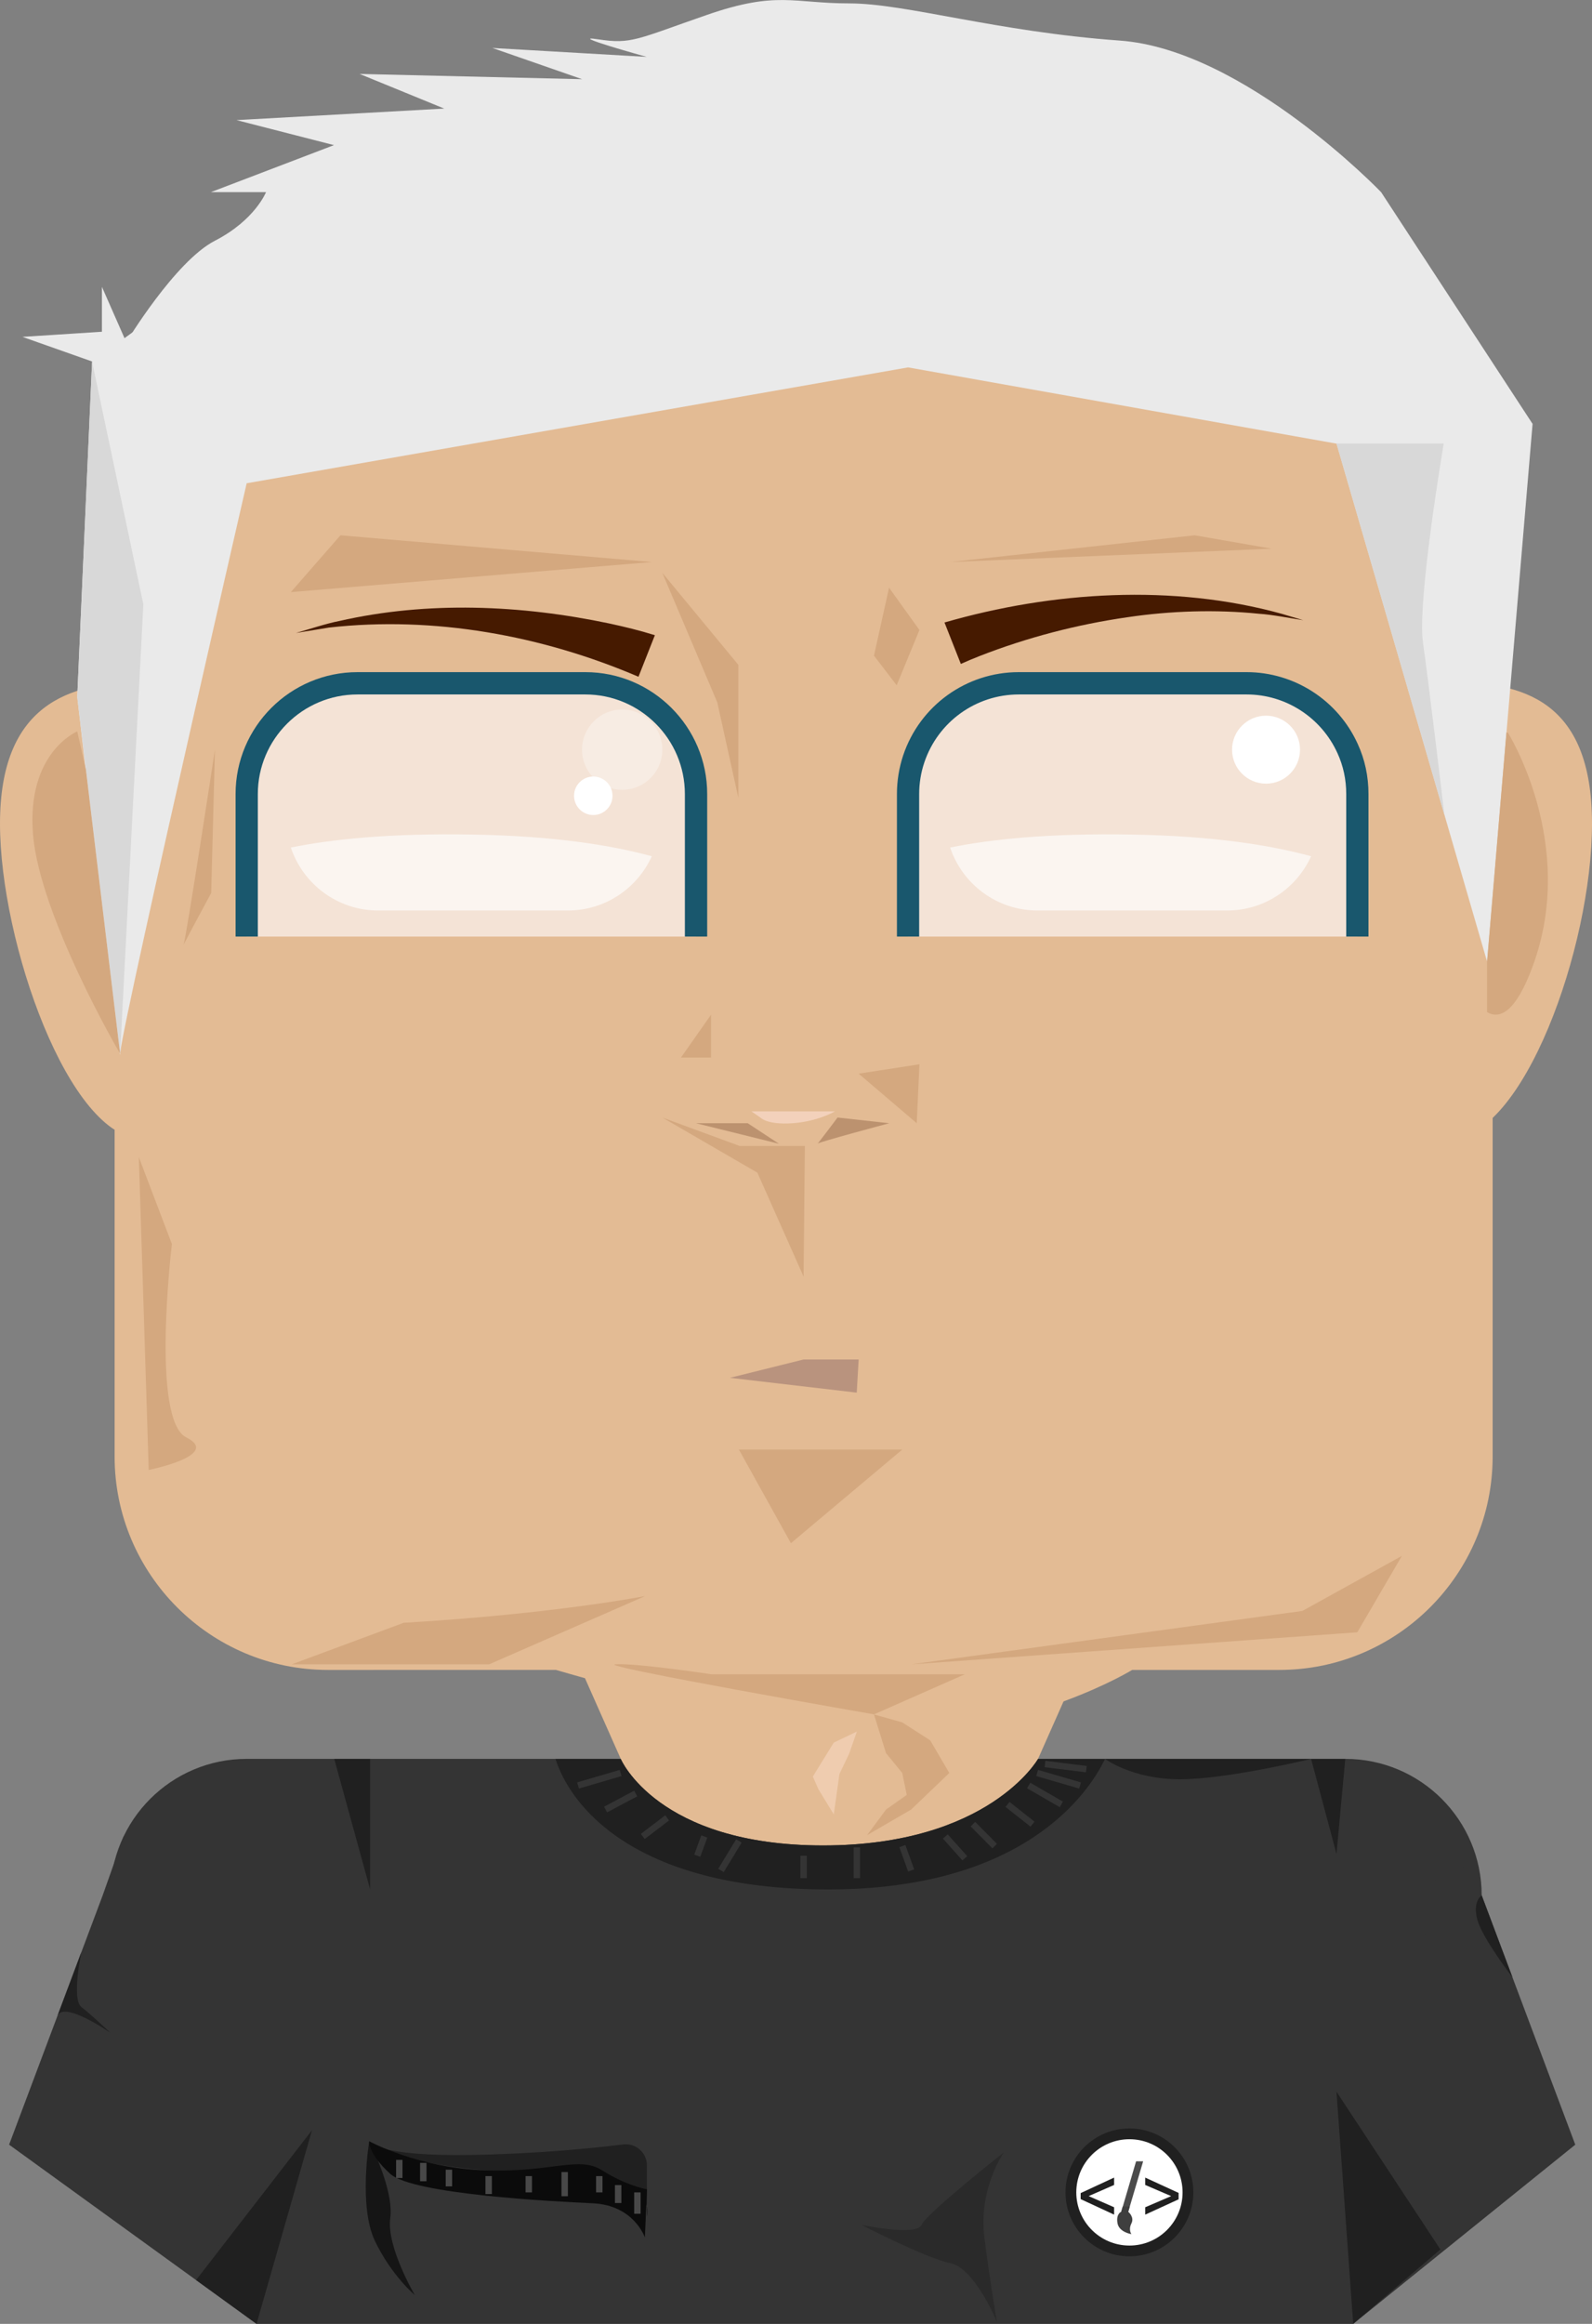 <?xml version="1.0" encoding="UTF-8"?><svg id="Ebene_2" xmlns="http://www.w3.org/2000/svg" viewBox="0 0 248.35 362.37"><rect x="0" y="0" width="248.35" height="362.37" fill="#808080" stroke="none"/><defs><style>.cls-1{fill:#d4a87f;}.cls-2{fill:#bc926f;}.cls-3{fill:#343434;}.cls-4{fill:#fff;}.cls-5{fill:#f3d1bb;}.cls-6{fill:#3f3f3f;}.cls-7{fill:#d8d8d8;}.cls-8{fill:#4b4b4b;}.cls-9{fill:#151515;}.cls-10{fill:#19576d;}.cls-11{opacity:.64;}.cls-12{fill:#461a00;}.cls-13{fill:#2a2a2a;}.cls-14{fill:#eaeaea;}.cls-15{opacity:.32;}.cls-16{stroke:#343434;}.cls-16,.cls-17{fill:none;stroke-miterlimit:10;}.cls-18{fill:#b9937e;}.cls-19{fill:#202020;}.cls-20{fill:#0b0b0b;}.cls-21{fill:#f4e3d6;}.cls-17{stroke:#484848;}.cls-22{fill:#efccaf;}.cls-23{fill:#e3bb94;}.cls-24{fill:#99683f;}</style></defs><g id="Developper"><g><g><path class="cls-23" d="M174.52,245.9l-22.26,50.18c-1.42,3.2-4.58,5.26-8.08,5.26h-11.83c-4.88,0-8.84-3.96-8.84-8.84v-50.32c0-4.88,3.96-8.84,8.84-8.84h34.16c6.46,0,10.74,6.7,8.02,12.56h0Z"/><path class="cls-23" d="M84.25,245.9l22.26,50.18c1.42,3.2,4.58,5.26,8.08,5.26h11.83c4.88,0,8.84-3.96,8.84-8.84v-50.32c0-4.88-3.96-8.84-8.84-8.84h-34.16c-6.46,0-10.74,6.7-8.02,12.56h0Z"/><g><path class="cls-3" d="M231.14,295.55l-20.04,66.82H40.02l-22.82-66.82c0-11.75,9.53-21.28,21.29-21.28h58.34s5.71,13.5,31.57,13.5,33.54-13.5,33.54-13.5h47.92c11.75,0,21.28,9.53,21.28,21.28Z"/><path class="cls-19" d="M172.39,274.27c-2.46,5.11-12.41,20.36-43.2,20.36s-40.39-13.49-42.53-20.36h10.17s5.71,13.5,31.57,13.5,33.54-13.5,33.54-13.5h10.45Z"/><path class="cls-19" d="M57.6,333.9s.92,2.4,16.12,2.13c10.12-.18,18.83-1.06,23.51-1.64,1.96-.24,3.69,1.3,3.69,3.27v7.96s2.64-6.93-17.35-6.93-25.98-4.8-25.98-4.8Z"/><polygon class="cls-19" points="52.14 274.27 57.74 294.63 57.74 274.27 52.14 274.27"/><polygon class="cls-19" points="209.86 274.27 208.49 289.1 204.53 274.27 209.86 274.27"/><path class="cls-9" d="M57.6,333.9s-1.7,10.17,.9,15.57,6.2,8.4,6.2,8.4c0,0-4.44-7.57-3.82-11.98s-3.27-11.98-3.27-11.98Z"/><polygon class="cls-3" points="231.14 295.55 245.74 334.43 211.1 362.37 225.2 286.43 231.14 295.55"/><polygon class="cls-3" points="16.02 295.55 1.42 334.43 40.02 362.37 19.25 286.43 16.02 295.55"/><polygon class="cls-19" points="224.7 350.77 208.49 326.17 211.1 362.37 224.7 350.77"/><polygon class="cls-19" points="30.59 355.54 48.67 332.17 40.02 362.37 30.59 355.54"/><line class="cls-16" x1="161.79" y1="276.47" x2="168.49" y2="278.42"/><line class="cls-16" x1="161.07" y1="284.45" x2="157.17" y2="281.37"/><line class="cls-16" x1="147.47" y1="286.37" x2="150.51" y2="289.77"/><line class="cls-16" x1="133.67" y1="288.07" x2="133.67" y2="292.87"/><line class="cls-16" x1="115.27" y1="287.07" x2="112.47" y2="291.67"/><line class="cls-16" x1="104.07" y1="283.47" x2="100.27" y2="286.37"/><line class="cls-16" x1="99.17" y1="279.67" x2="94.47" y2="282.17"/><line class="cls-16" x1="96.82" y1="276.47" x2="90.17" y2="278.42"/><line class="cls-16" x1="109.87" y1="286.37" x2="108.77" y2="289.37"/><line class="cls-16" x1="125.36" y1="289.37" x2="125.36" y2="292.87"/><line class="cls-16" x1="140.77" y1="287.87" x2="142.14" y2="291.67"/><line class="cls-16" x1="151.77" y1="284.45" x2="155.17" y2="287.87"/><line class="cls-16" x1="160.47" y1="278.42" x2="165.57" y2="281.37"/><line class="cls-16" x1="163.02" y1="275.07" x2="169.47" y2="275.87"/><path class="cls-20" d="M100.59,348.87s-1.7-5-8.1-5.3c-6.4-.3-28.1-1.4-31.62-4.6s-3.27-5.07-3.27-5.07c0,0,7.75,4.22,18.28,4.54,10.53,.32,14.39-2.34,18.12,.03s6.93,2.92,6.93,2.92l-.33,7.48Z"/><line class="cls-17" x1="99.43" y1="341.87" x2="99.43" y2="345.2"/><line class="cls-17" x1="93.49" y1="339.33" x2="93.49" y2="341.87"/><line class="cls-17" x1="82.49" y1="339.33" x2="82.49" y2="341.87"/><line class="cls-17" x1="70.03" y1="338.33" x2="70.03" y2="340.93"/><line class="cls-17" x1="62.29" y1="336.8" x2="62.29" y2="339.63"/><line class="cls-17" x1="66.03" y1="337.27" x2="66.03" y2="340.13"/><line class="cls-17" x1="76.23" y1="339.33" x2="76.23" y2="342.13"/><line class="cls-17" x1="88.09" y1="338.7" x2="88.09" y2="342.47"/><line class="cls-17" x1="96.43" y1="340.73" x2="96.43" y2="343.53"/><path class="cls-13" d="M156.61,335.63s-4.04,5.67-3.04,13.37,1.96,13.1,1.96,13.1c0,0-3.42-8.4-7.29-9.2s-13.87-5.97-13.87-5.97c0,0,8.6,1.83,9.4,0s12.84-11.3,12.84-11.3Z"/><g><circle class="cls-19" cx="176.19" cy="341.87" r="9.97"/><circle class="cls-4" cx="176.19" cy="341.87" r="8.29"/><g><path class="cls-19" d="M173.8,340.71v-1.15l-5.22,2.42v.94l5.22,2.42v-1.15l-3.95-1.73v-.02l3.95-1.73Z"/><path class="cls-8" d="M177.23,337.02l-2.07,7.04-.25,.84h1.09l.25-.84,2.08-7.04h-1.1Z"/><path class="cls-19" d="M178.65,339.56v1.15l4.03,1.73v.02l-4.03,1.73v1.15l5.21-2.39v-1l-5.21-2.39Z"/><path class="cls-6" d="M176,344.89s1.01,.82,.5,1.82,0,1.67,0,1.67c0,0-1.95-.29-2.18-1.74s.58-1.74,.58-1.74l.25-.84h1.1l-.25,.84Z"/></g></g><path class="cls-19" d="M172.39,274.27s4.18,3.15,11.58,3.18c7.4,.03,20.56-3.18,20.56-3.18h-32.14Z"/><path class="cls-19" d="M231.14,295.55s-1.47,.92-.67,3.82,5.48,8.98,5.48,8.98l-4.81-12.8Z"/><path class="cls-19" d="M12.7,304.38s-1.57,7.39,0,8.59,4.5,4,4.5,4c0,0-7.31-5.09-8.25-2.59l-2.41,6.42,6.16-16.41Z"/></g><g><g><path class="cls-23" d="M214.81,141.98c0,19.19,.83,34.75,11.29,34.75,10.46,0,21.37-29.11,21.37-48.3,0-19.19-10.91-21.2-21.37-21.2-10.46,0-11.29,15.56-11.29,34.75Z"/><path class="cls-23" d="M226.11,177.6c-11.25,0-12.16-16.13-12.16-35.62s.92-35.62,12.16-35.62,22.24,2.67,22.24,22.07-10.77,49.17-22.24,49.17Zm0-69.5c-9.64,0-10.42,15.34-10.42,33.88s.78,33.88,10.42,33.88,20.5-28.27,20.5-47.43-10.58-20.33-20.5-20.33Z"/></g><g><path class="cls-23" d="M33.53,141.98c0,19.19-.83,34.75-11.29,34.75S.87,147.62,.87,128.43s10.91-21.2,21.37-21.2,11.29,15.56,11.29,34.75Z"/><path class="cls-23" d="M22.24,177.6c-11.47,0-22.24-30.67-22.24-49.17s10.69-22.07,22.24-22.07,12.16,16.13,12.16,35.62-.92,35.62-12.16,35.62Zm0-69.5c-9.92,0-20.5,1.57-20.5,20.33s10.8,47.43,20.5,47.43,10.42-15.34,10.42-33.88-.78-33.88-10.42-33.88Z"/></g><g><path class="cls-23" d="M231.98,78.69V227.13c0,17.9-14.51,32.4-32.4,32.4h-23.2s-18.13,11.48-46.12,10.59c-7.71-.25-43.4-10.59-43.4-10.59H51.15c-17.9,0-32.4-14.51-32.4-32.4V78.69c0-17.9,14.51-32.4,32.4-32.4H199.58c17.9,0,32.4,14.51,32.4,32.4Z"/><path class="cls-23" d="M133.31,271.04c-1.02,0-2.04-.02-3.08-.05-7.58-.24-40.86-9.82-43.5-10.59H51.15c-18.35,0-33.27-14.93-33.27-33.27V78.69c0-18.35,14.93-33.27,33.27-33.27H199.58c18.35,0,33.27,14.93,33.27,33.27V227.13c0,18.35-14.93,33.27-33.27,33.27h-22.96c-2.09,1.25-18.71,10.64-43.31,10.64ZM51.15,47.16c-17.39,0-31.54,14.15-31.54,31.54V227.13c0,17.39,14.15,31.54,31.54,31.54h35.83l.12,.03c.36,.1,35.68,10.31,43.19,10.55,27.37,.87,45.45-10.34,45.63-10.45l.21-.13h23.46c17.39,0,31.54-14.15,31.54-31.54V78.69c0-17.39-14.15-31.54-31.54-31.54H51.15Z"/></g><path class="cls-24" d="M84.56,126.61c0,6.08-4.93,11.02-11.03,11.02s-11.03-4.93-11.03-11.02,4.95-11.03,11.03-11.03c1.29,0,2.52,.23,3.67,.64-.4,.75-.61,1.6-.61,2.5,0,3.06,2.47,5.53,5.53,5.53,.73,0,1.44-.14,2.09-.42,.24,.89,.36,1.82,.36,2.78Z"/><circle class="cls-12" cx="73.53" cy="126.61" r="5.51"/><path class="cls-24" d="M187.73,126.61c0,6.08-4.95,11.02-11.03,11.02s-11.03-4.93-11.03-11.02,4.93-11.03,11.03-11.03c1.06,0,2.1,.16,3.08,.45-.45,.8-.71,1.72-.71,2.69,0,3.06,2.47,5.53,5.51,5.53,.99,0,1.91-.26,2.71-.71,.3,.97,.45,2.02,.45,3.08Z"/><circle class="cls-12" cx="176.7" cy="126.61" r="5.51"/><path class="cls-14" d="M239.08,66.1l-3.56,42.13-.51,6-3.02,35.74-6.65-22.88-5.08-17.48-11.76-40.43-66.84-11.89-103.18,18.07s-4.03,17.52-8.45,37.02c-5.19,22.91-10.92,48.56-11.27,51.71v.23s-.01,.01-.01,.01c0,.2-.03,.15-.08-.13h0c-.54-2.9-3.62-29.44-5.38-44.73v-.02c-.39-3.34-.71-6.14-.92-8.04l-.07-.57-.13-1.15c-.01-.13-.03-.24-.04-.34l-.02-.15c-.03-.31-.05-.48-.05-.48v-.26s2.31-52.09,2.31-52.09L58.06,24.87h.01s3.45-1.3,9.08-3.19c1.29-.43,2.71-.89,4.22-1.38l8.79,4.56h.01s0-7.28,0-7.28c2.35-.7,4.82-1.41,7.38-2.11,4.6-1.27,9.49-2.51,14.48-3.63l10.1,7.46h.01s-1.87-9.16-1.87-9.16c2.53-.48,5.06-.91,7.56-1.27,4.46-.66,8.83-1.12,12.98-1.32l12.83,15.46-6.66-15.53c1.41,.03,2.8,.09,4.18,.19,1.17,.07,2.34,.16,3.48,.28l8.26,11.81-.7-1.92-3.43-9.4c2.96,.4,5.82,.91,8.57,1.5,1.62,.35,3.21,.73,4.74,1.12,6.75,8.81,12.47,16.27,13.05,17.03h.01s-4.52-14.53-4.52-14.53c3.66,1.21,6.94,2.47,9.75,3.66,6.91,2.9,10.99,5.32,10.99,5.32l24.09,7.42,23.63,36.14Z"/><polygon class="cls-1" points="115.37 178.69 125.56 178.69 125.36 199.07 118.15 182.86 103.32 174.26 115.37 178.69"/><path class="cls-1" d="M110.92,158.23v6.68h-4.69l4.69-6.68Z"/><polygon class="cls-1" points="143.43 165.96 133.95 167.42 143.01 175.15 143.43 165.96"/><polygon class="cls-1" points="115.27 226.04 140.75 226.04 123.38 240.64 115.27 226.04"/><polygon class="cls-1" points="115.18 103.67 103.32 89.32 111.9 109.54 115.18 124.4 115.18 103.67"/><polygon class="cls-18" points="133.95 211.99 125.36 211.99 113.87 214.85 133.65 217.16 133.95 211.99"/><polygon class="cls-1" points="142.14 259.53 203.17 251.2 218.69 242.62 211.74 254.53 142.14 259.53"/><path class="cls-7" d="M101.68,53.36l-5.34-7.07-16.17-21.42h-.01v-7.29h.01c2.35-.7,4.82-1.41,7.38-2.11l11.49,30.82,2.64,7.07Z"/><path class="cls-7" d="M129.39,35.87l-17.25-16.56h-.01s-1.87-9.17-1.87-9.17h.01c2.53-.48,5.06-.91,7.56-1.27l11.56,27Z"/><path class="cls-7" d="M163.1,45.6l-19.46-22.59-6.66-15.53c1.41,.03,2.8,.09,4.18,.19l21.94,37.93Z"/><path class="cls-7" d="M171.18,31.7l-18.98-13.86-3.43-9.4c2.96,.4,5.82,.91,8.57,1.5l13.84,21.76Z"/><path class="cls-1" d="M239.07,150.76c-2.59,6.98-5.04,8.25-7.09,7.07v-7.87l3.02-35.74,.23,.03s10.95,17.39,3.84,36.5Z"/><path class="cls-7" d="M175.14,28.11h0s-.01-.02-.01-.02l-4.51-14.53c3.66,1.21,6.94,2.47,9.75,3.66l9.83,14.48-15.06-3.59Z"/><polygon class="cls-7" points="56.07 12.35 56.1 12.38 56.07 12.36 56.07 12.35"/><path class="cls-7" d="M95.55,56.72l-10.35-10.43-11.67-11.75-15.46-9.68s3.45-1.29,9.08-3.18l11.9,10.02,9.62,14.59,6.88,10.43Z"/><polygon class="cls-7" points="14.36 56.37 22.36 94.24 18.74 164.32 12.05 108.72 14.36 56.37"/><polygon class="cls-1" points="136.34 102.24 138.69 91.64 143.43 98.24 139.88 106.86 136.34 102.24"/><polygon class="cls-1" points="148.22 87.64 186.38 83.47 198.36 85.56 148.22 87.64"/><polygon class="cls-1" points="101.68 87.64 53.11 83.47 45.37 92.33 101.68 87.64"/><path class="cls-1" d="M33.53,116.9l-.58,22.34s-4.69,8.69-4.34,8.17,4.92-30.51,4.92-30.51Z"/><path class="cls-1" d="M12.05,114.05s-7.94,3.27-6.9,16.05c1.04,12.79,13.59,34.22,13.59,34.22l-5.34-44.33-1.35-5.94Z"/><path class="cls-2" d="M138.69,175.15l-8.03-.89s-3.24,4.31-3.13,4.08,11.16-3.18,11.16-3.18Z"/><polygon class="cls-2" points="121.51 178.35 116.64 175.15 108.57 175.15 121.51 178.35"/><path class="cls-5" d="M118.61,174.26s1.04,1.18,5.04,.89,6.6-1.85,6.6-1.85h-13.03l1.39,.96Z"/><path class="cls-1" d="M62.98,253.05c23.54-1.39,37.67-4.17,37.67-4.17l-24.35,10.65h-30.79l17.46-6.48Z"/><path class="cls-7" d="M208.49,69.17h16.73s-4.17,24.53-3.24,31.02,3.35,26.9,3.35,26.9l-16.84-57.92Z"/><path class="cls-12" d="M147.34,97.07c16.83-4.86,35.67-6.05,52.63-1.35,0,0,3.34,.99,3.34,.99-1.98-.3-4.9-.88-6.87-1-6.79-.69-13.86-.46-20.58,.54-7.85,1.13-15.6,3.15-22.97,6.02-1.03,.4-2.1,.85-3,1.26l-2.55-6.46h0Z"/><path class="cls-12" d="M99.6,105.53c-15.07-6.45-31.91-9.51-48.28-7.67-1.16,.19-3.97,.65-5.14,.84,1.94-.55,4.78-1.49,6.73-1.86,13.81-3.15,28.36-2.52,42.18,.39,2.42,.53,4.65,1.06,7.07,1.82,0,0-2.55,6.46-2.55,6.46h0Z"/><path class="cls-1" d="M26.82,193.97s-3.32,27.39,2.24,30.17c5.56,2.78-5.86,5.08-5.86,5.08l-1.54-48.78,5.15,13.53Z"/><path class="cls-1" d="M110.92,261.08h39.59l-14.17,6.25s-43.71-7.62-40.31-7.81,14.89,1.55,14.89,1.55Z"/><path class="cls-21" d="M108.57,146.04v-22.22c0-9.54-7.73-17.27-17.27-17.27H55.77c-9.56,0-17.29,7.73-17.29,17.27v22.22H108.57Z"/><path class="cls-21" d="M211.74,146.04v-22.22c0-2.54-.54-4.95-1.53-7.11-2.71-5.99-8.74-10.16-15.74-10.16h-35.55c-7.63,0-14.09,4.95-16.38,11.8-.57,1.72-.89,3.56-.89,5.47v22.22h70.09Z"/><g class="cls-11"><path class="cls-4" d="M204.53,133.52c-2.26,4.99-7.27,8.46-13.1,8.46h-29.58c-6.35,0-11.72-4.12-13.63-9.82,6.24-1.27,15.37-2.26,28.42-2.02,12.74,.22,21.68,1.68,27.89,3.38Z"/></g><g class="cls-11"><path class="cls-4" d="M101.68,133.52c-2.26,4.99-7.27,8.46-13.1,8.46h-29.58c-6.35,0-11.72-4.12-13.63-9.82,6.24-1.27,15.37-2.26,28.42-2.02,12.74,.22,21.68,1.68,27.89,3.38Z"/></g><circle class="cls-4" cx="197.5" cy="116.9" r="5.3"/><circle class="cls-4" cx="92.55" cy="124.09" r="3"/><g class="cls-15"><circle class="cls-4" cx="97.06" cy="116.9" r="6.26"/></g><path class="cls-10" d="M110.31,146.04h-3.47v-22.22c0-8.57-6.97-15.53-15.53-15.53H55.77c-8.57,0-15.55,6.97-15.55,15.53v22.22h-3.47v-22.22c0-10.48,8.53-19.01,19.03-19.01h35.53c10.48,0,19.01,8.53,19.01,19.01v22.22Z"/><path class="cls-10" d="M213.48,146.04h-3.47v-22.22c0-2.26-.46-4.4-1.37-6.38-2.52-5.56-8.07-9.15-14.16-9.15h-35.55c-6.69,0-12.61,4.27-14.74,10.61-.53,1.58-.8,3.24-.8,4.92v22.22h-3.47v-22.22c0-2.06,.33-4.08,.97-6.02,2.6-7.77,9.85-12.99,18.03-12.99h35.55c7.45,0,14.25,4.39,17.33,11.19,1.12,2.43,1.68,5.06,1.68,7.82v22.22Z"/></g><polygon class="cls-1" points="138.22 273.38 140.75 276.47 141.45 279.89 138.22 282.17 135.27 286.16 142.14 282.17 148.09 276.47 145.11 271.38 140.75 268.58 136.34 267.34 138.22 273.38"/><polygon class="cls-22" points="130.07 271.73 126.8 277.03 127.67 279 130.07 282.93 130.95 276.63 132.46 273.48 133.67 270.01 130.07 271.73"/></g><path class="cls-14" d="M204.53,46.66h0s-33.35,2.14-33.35,2.14l-78.63,9.06-46.89-11.1-4.89-1.16,17.29-20.73h.01s3.45-1.3,9.08-3.19c1.29-.43,2.71-.89,4.22-1.38,2.65-.85,5.61-1.77,8.79-2.72h.01c2.35-.7,4.82-1.41,7.38-2.11,4.6-1.27,9.49-2.51,14.48-3.63,2.73-.61,5.48-1.18,8.23-1.7h.01c2.53-.48,5.06-.91,7.56-1.27,4.46-.66,8.83-1.12,12.98-1.32,1.89-.09,3.74-.12,5.53-.09,.21,0,.43,.01,.64,.02,1.41,.03,2.8,.09,4.18,.19,1.17,.07,2.34,.16,3.48,.28,1.4,.14,2.77,.3,4.13,.49,2.96,.4,5.82,.91,8.57,1.5,1.62,.35,3.21,.73,4.74,1.12,3.03,.77,5.88,1.62,8.54,2.5,3.66,1.21,6.94,2.47,9.75,3.66,6.91,2.9,10.99,5.32,10.99,5.32l13.16,24.12h.01Z"/><path class="cls-14" d="M215.45,29.96s-21.35-22.23-40.75-23.63S141.3,.53,132.5,.53s-11.28-2-22.24,1.8-11.76,4.6-16.96,3.8,7.58,2.74,7.58,2.74l-24.07-1.39,14,4.87-34.71-.82,13.2,5.4-32.4,1.8,15.2,3.9-19.2,7.33h8.6s-1.73,4.37-7.96,7.57-13.84,15.83-13.84,15.83l-3.8-8.63v7l-12.4,.8,10.87,3.84,7.99,12.81L59.5,35.87s107.4-4.6,108.4-4.17,47.55-1.74,47.55-1.74Z"/></g></g></svg>